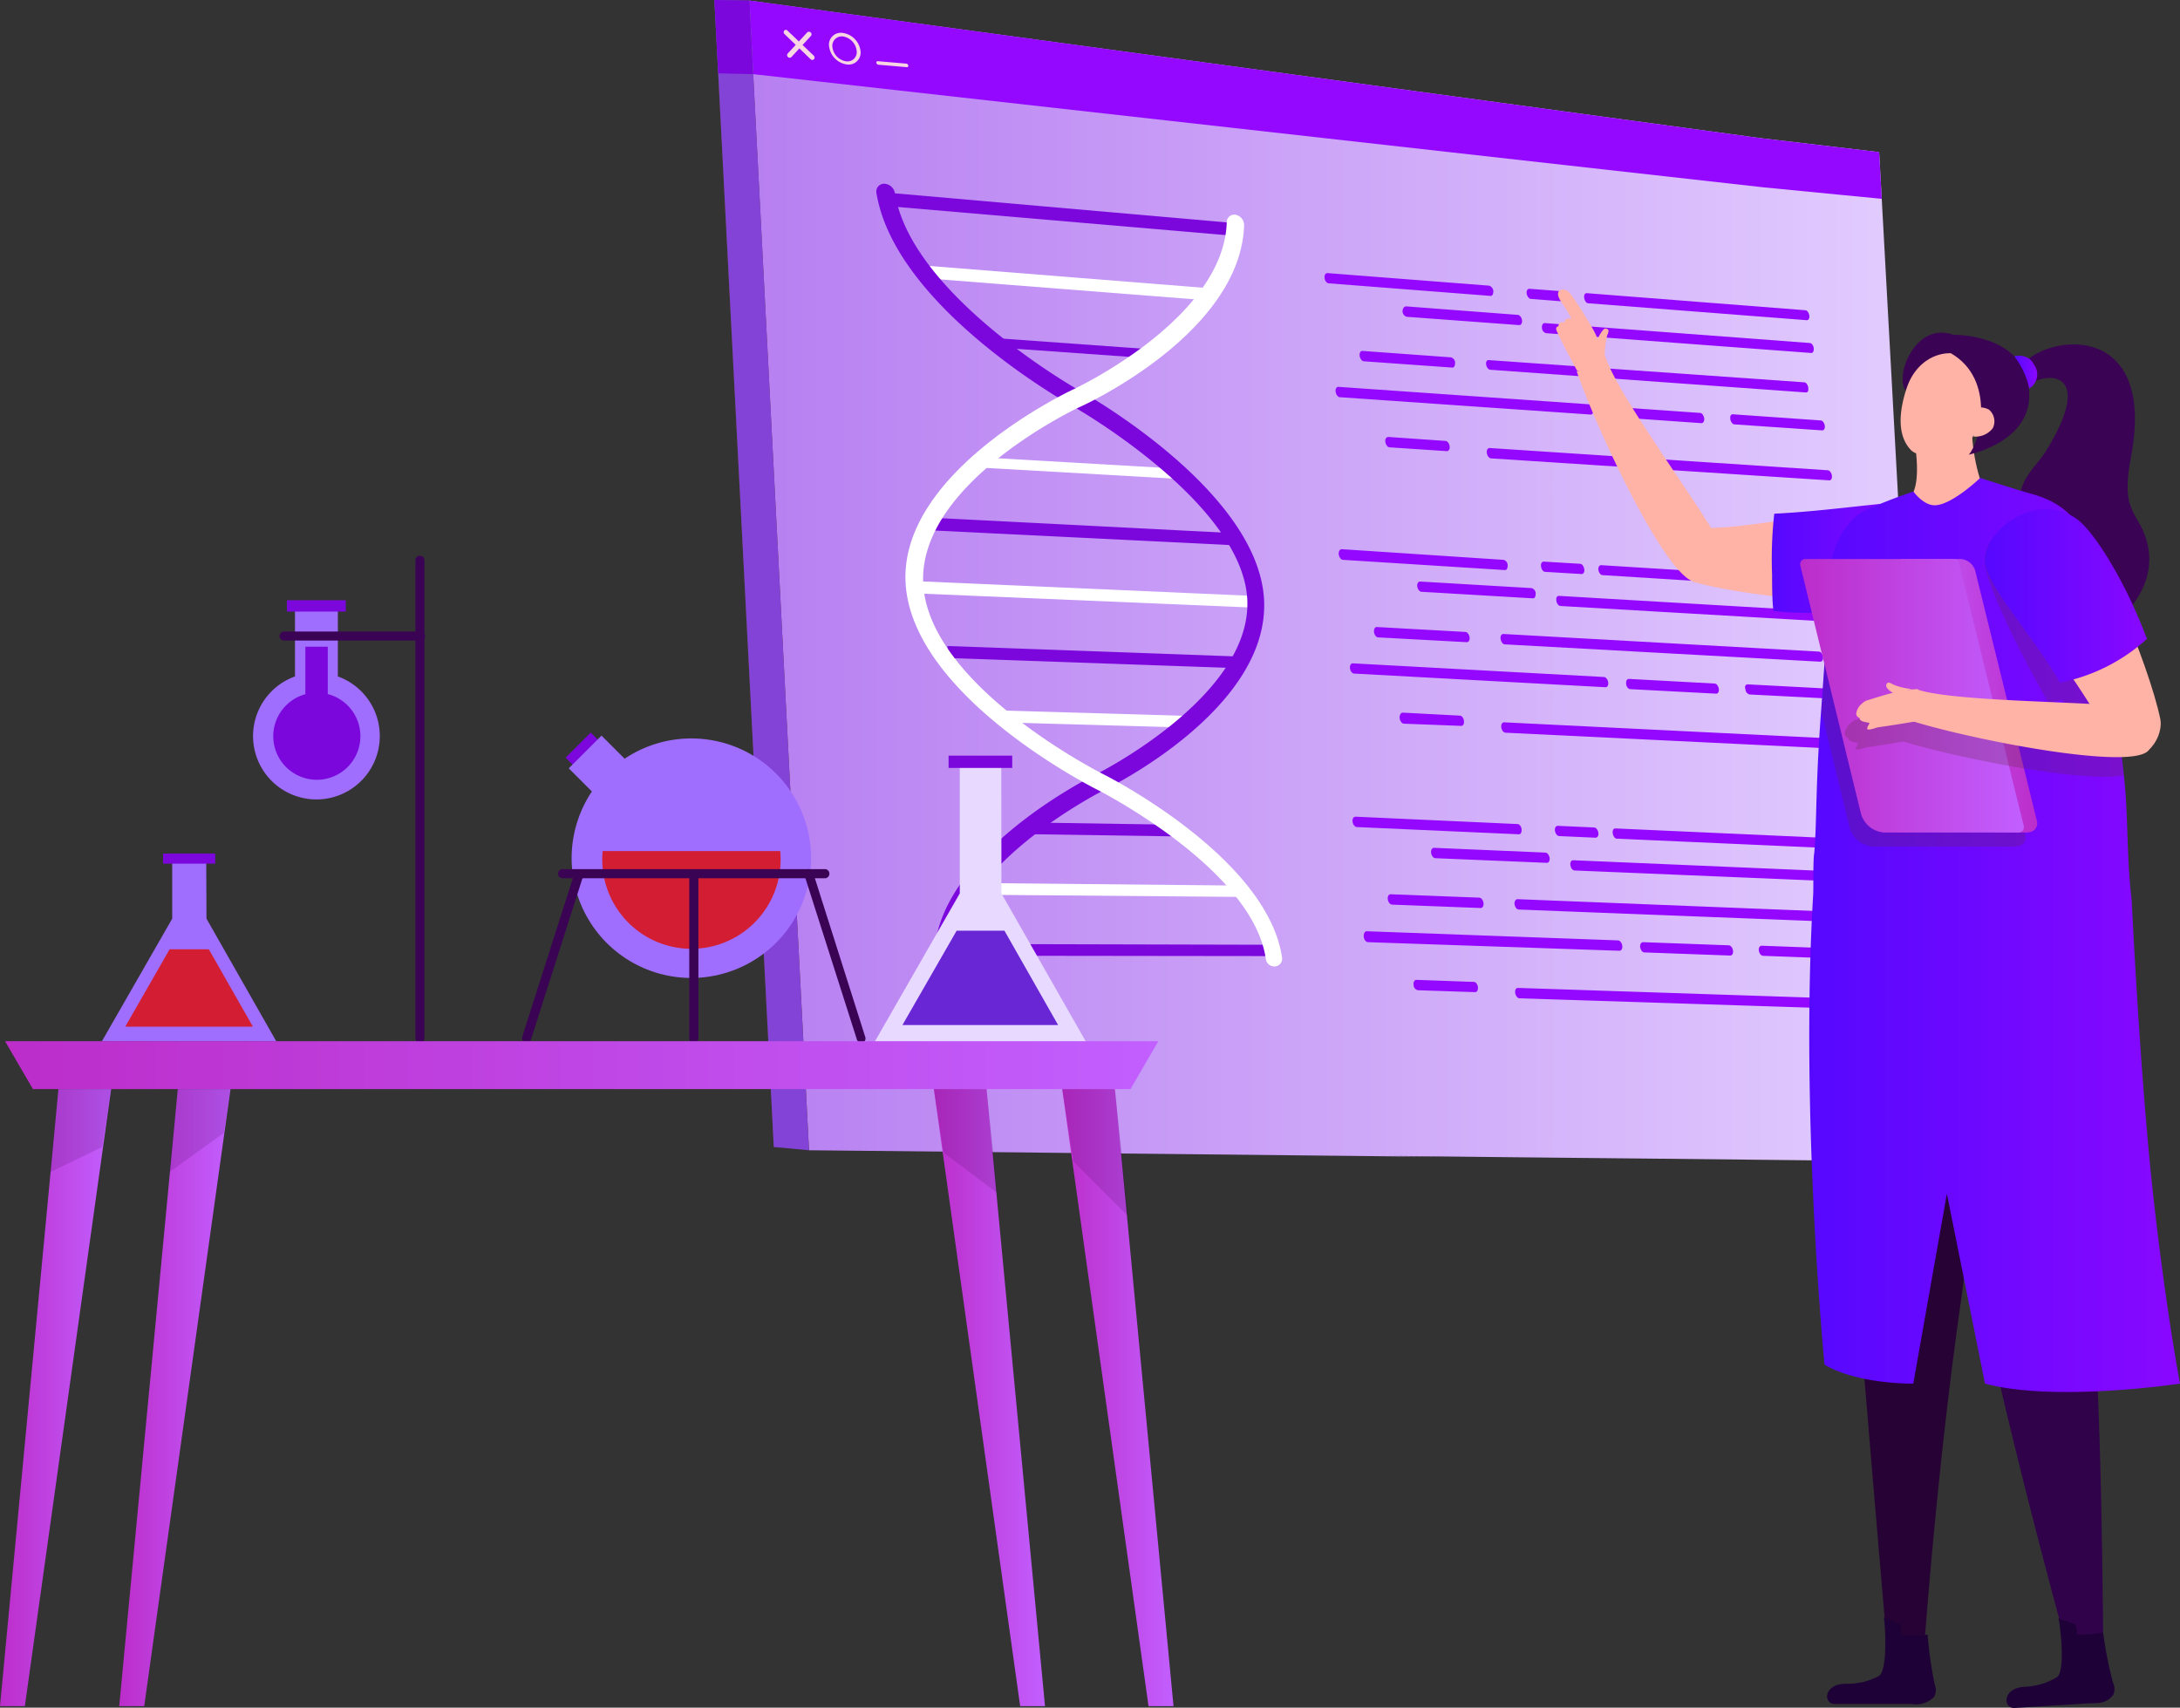 <svg xmlns="http://www.w3.org/2000/svg" xmlns:xlink="http://www.w3.org/1999/xlink" viewBox="0 0 159.63 125.06"><rect x="0" y="0" width="159.63" height="125.06" fill="#333333" stroke="none"/><defs><style>.cls-1{fill:#983d31;opacity:0.43;}.cls-2{fill:url(#linear-gradient);}.cls-3{fill:#9408ff;}.cls-4{fill:#f8d5e3;}.cls-5{fill:#8243d6;}.cls-6{fill:#7b07dd;}.cls-7{fill:#fff;}.cls-26,.cls-8{fill:#3a0354;}.cls-9{fill:#270234;}.cls-10{fill:#1e0237;}.cls-11{fill:#FFB2A6;}.cls-12{fill:url(#linear-gradient-2);}.cls-13{fill:#30024a;}.cls-14{fill:url(#linear-gradient-3);}.cls-15{fill:url(#linear-gradient-4);}.cls-16{fill:#632944;opacity:0.26;}.cls-17{fill:url(#linear-gradient-5);}.cls-18{fill:url(#linear-gradient-6);}.cls-19{fill:url(#linear-gradient-7);}.cls-20{fill:#a06eff;}.cls-21{fill:#d31d33;}.cls-22{fill:#e7d9ff;}.cls-23{fill:#6826d5;}.cls-24{fill:url(#linear-gradient-8);}.cls-25{fill:url(#linear-gradient-9);}.cls-26{opacity:0.16;}.cls-27{fill:url(#linear-gradient-10);}.cls-28{fill:url(#linear-gradient-11);}.cls-29{fill:url(#linear-gradient-12);}</style><linearGradient id="linear-gradient" x1="775.58" y1="42.55" x2="862.35" y2="42.55" gradientTransform="matrix(-1, 0, 0, 1, 917.22, 0)" gradientUnits="userSpaceOnUse"><stop offset="0" stop-color="#e3ceff"/><stop offset="1" stop-color="#b77ff1"/></linearGradient><linearGradient id="linear-gradient-2" x1="129.74" y1="40.82" x2="140.6" y2="40.82" gradientUnits="userSpaceOnUse"><stop offset="0" stop-color="#5608ff"/><stop offset="1" stop-color="#8908ff"/></linearGradient><linearGradient id="linear-gradient-3" x1="132.49" y1="68.49" x2="159.63" y2="68.49" xlink:href="#linear-gradient-2"/><linearGradient id="linear-gradient-4" x1="147.5" y1="27.25" x2="149.16" y2="27.25" xlink:href="#linear-gradient-2"/><linearGradient id="linear-gradient-5" x1="139.23" y1="50.96" x2="149.17" y2="50.96" gradientUnits="userSpaceOnUse"><stop offset="0" stop-color="#c25fff"/><stop offset="1" stop-color="#bc2dca"/></linearGradient><linearGradient id="linear-gradient-6" x1="131.82" y1="50.96" x2="148.2" y2="50.96" gradientUnits="userSpaceOnUse"><stop offset="0" stop-color="#bc2dca"/><stop offset="1" stop-color="#c25fff"/></linearGradient><linearGradient id="linear-gradient-7" x1="145.35" y1="43.64" x2="157.21" y2="43.64" xlink:href="#linear-gradient-2"/><linearGradient id="linear-gradient-8" x1="0.37" y1="78" x2="84.82" y2="78" xlink:href="#linear-gradient-6"/><linearGradient id="linear-gradient-9" x1="77.78" y1="102.35" x2="85.93" y2="102.35" xlink:href="#linear-gradient-6"/><linearGradient id="linear-gradient-10" x1="68.38" y1="102.35" x2="76.52" y2="102.35" xlink:href="#linear-gradient-6"/><linearGradient id="linear-gradient-11" x1="0" y1="102.35" x2="8.14" y2="102.35" xlink:href="#linear-gradient-6"/><linearGradient id="linear-gradient-12" x1="8.73" y1="102.35" x2="16.88" y2="102.35" xlink:href="#linear-gradient-6"/></defs><title>hero-section</title><g id="Layer_2" data-name="Layer 2"><g id="Layer_1-2" data-name="Layer 1"><polygon class="cls-1" points="52.31 0 56.66 84 138.63 84.81 134.6 11.06 52.31 0"/><polygon class="cls-2" points="54.87 0.04 54.87 0.04 54.89 0.3 54.89 0.35 55.15 5.43 59.23 84.03 59.24 84.24 70.12 84.35 79.46 84.45 105.42 84.72 101.64 84.65 110.71 84.75 118.68 84.83 120.73 84.85 133.01 84.98 138.59 85.03 141.65 85.06 137.79 14.56 137.6 11.14 128.94 10.12 54.88 0.04 54.87 0.04"/><polygon class="cls-3" points="54.88 0.04 55.15 5.43 129.14 13.72 134.78 14.27 137.79 14.56 137.6 11.14 128.94 10.12 54.88 0.04"/><path class="cls-4" d="M59.12,2.36,57.67,3.93a.19.19,0,0,0,.27.26l1.45-1.57a.19.19,0,0,0-.27-.26Z"/><path class="cls-4" d="M57.66,2.24a.15.15,0,0,0-.23,0,.18.18,0,0,0,0,.24l1.93,1.86a.17.17,0,0,0,.24,0,.19.19,0,0,0,0-.25Z"/><path class="cls-4" d="M60.72,3.46A1.53,1.53,0,0,0,62,4.72a.88.88,0,0,0,1-1.06A1.52,1.52,0,0,0,61.7,2.41.87.87,0,0,0,60.72,3.46Zm1-.79a1.19,1.19,0,0,1,1,1,.68.68,0,0,1-.76.82,1.19,1.19,0,0,1-1-1A.69.69,0,0,1,61.73,2.67Z"/><path class="cls-4" d="M66.36,4.66l-2.08-.18a.1.1,0,0,0-.11.12.18.18,0,0,0,.15.14l2.08.18a.1.1,0,0,0,.11-.12A.17.17,0,0,0,66.36,4.66Z"/><polygon class="cls-5" points="59.24 84.24 56.66 84 52.31 0 54.88 0.04 59.24 84.24"/><polygon class="cls-6" points="55.15 5.43 52.59 5.37 52.31 0 54.88 0.04 55.15 5.43"/><polygon class="cls-6" points="65.28 15.12 90.35 17.27 90.3 16.33 65.21 14.13 65.28 15.12"/><polygon class="cls-7" points="67.4 20.35 88.99 22.04 88.94 21.14 67.33 19.42 67.4 20.35"/><polygon class="cls-6" points="72.78 25.43 84.46 26.26 84.42 25.59 72.73 24.75 72.78 25.43"/><polygon class="cls-7" points="71.54 34.23 86.75 35.1 86.71 34.35 71.48 33.47 71.54 34.23"/><polygon class="cls-6" points="68.16 38.84 90.52 39.94 90.47 39.05 68.09 37.91 68.16 38.84"/><polygon class="cls-7" points="67.14 43.46 92.03 44.51 91.98 43.65 67.08 42.56 67.14 43.46"/><polygon class="cls-6" points="69.44 48.19 90.45 48.93 90.41 48.07 69.37 47.31 69.44 48.19"/><polygon class="cls-7" points="73.26 52.9 87.4 53.3 87.35 52.44 73.2 52.03 73.26 52.9"/><polygon class="cls-6" points="75.23 61.09 86.51 61.26 86.47 60.41 75.17 60.23 75.23 61.09"/><polygon class="cls-7" points="70.7 65.52 91.37 65.69 91.32 64.86 70.64 64.66 70.7 65.52"/><polygon class="cls-6" points="69.34 69.99 93.18 70.02 93.14 69.19 69.27 69.13 69.34 69.99"/><path class="cls-6" d="M80.27,56.7c.12-.06,11.44-5.74,11.06-12.82S78.68,29.82,78.55,29.75h0c-.53-.3-13-7.32-14.37-15.6a.57.57,0,0,1,.63-.69h0a.83.83,0,0,1,.72.69c1.21,7.5,13.4,14.39,13.53,14.46h0c.55.3,13.09,7.39,13.5,15.32S81.37,57.6,80.87,57.85h0c-.71.36-11.05,5.74-11.17,12.36a.58.58,0,0,1-.6.57h0a.7.7,0,0,1-.7-.68C68.52,62.56,79.79,56.94,80.27,56.7Z"/><path class="cls-7" d="M78.48,28.57h0c.12-.05,11.13-5.18,11.35-12.3a.55.55,0,0,1,.6-.55h0a.78.78,0,0,1,.67.77c-.25,7.83-11.47,13.07-12,13.3h0c-.12.05-12,5.61-11.49,13.07s13.08,13.79,13.2,13.85c.52.26,12,6.16,13.07,13.42a.57.57,0,0,1-.57.65h0a.63.63,0,0,1-.62-.55c-.94-6.6-12.25-12.35-12.37-12.41-.54-.27-13.42-6.86-14-15S78,28.81,78.48,28.57Z"/><path class="cls-3" d="M116.19,21.47l16,1.25c.14,0,.27.18.3.38s-.06.36-.19.35l-16-1.24c-.14,0-.27-.18-.3-.39S116.05,21.46,116.19,21.47Z"/><path class="cls-3" d="M112,21.15l2.65.2c.15,0,.28.19.31.39s-.06.37-.2.36l-2.66-.21c-.14,0-.28-.19-.31-.39S111.85,21.13,112,21.15Z"/><path class="cls-3" d="M97.2,20l11.84.92a.45.45,0,0,1,.31.4c0,.21-.07.36-.21.35L97.3,20.75c-.15,0-.29-.19-.31-.4S97.06,20,97.2,20Z"/><path class="cls-3" d="M113.11,23.66l19.41,1.46c.13,0,.27.18.29.38s-.05.36-.19.35L113.21,24.4a.41.41,0,0,1-.3-.39C112.88,23.8,113,23.65,113.11,23.66Z"/><path class="cls-3" d="M103,22.44l8.14.62c.14,0,.28.19.31.39s-.07.37-.21.36L103,23.2a.43.43,0,0,1-.3-.4C102.71,22.59,102.8,22.43,103,22.44Z"/><path class="cls-3" d="M101.66,32l4.18.29c.15,0,.28.18.31.39s-.07.37-.21.36l-4.19-.28c-.14,0-.28-.19-.31-.4S101.51,32,101.66,32Z"/><path class="cls-3" d="M109,26.37,132.12,28c.13,0,.27.19.29.39s0,.36-.19.35l-23.09-1.66c-.14,0-.28-.18-.31-.39S108.89,26.36,109,26.37Z"/><path class="cls-3" d="M99.77,25.7l6.47.47a.41.41,0,0,1,.31.39c0,.21-.06.37-.21.36l-6.47-.46c-.14,0-.28-.19-.31-.4S99.63,25.69,99.77,25.7Z"/><path class="cls-3" d="M118.21,29.8l6.28.44c.14,0,.27.19.3.39s-.07.37-.2.36l-6.28-.44c-.14,0-.28-.18-.31-.39S118.07,29.79,118.21,29.8Z"/><path class="cls-3" d="M98,28.33l18.37,1.28c.14,0,.28.18.31.39s-.07.37-.21.36L98.11,29.09c-.14,0-.28-.19-.31-.4S97.87,28.32,98,28.33Z"/><path class="cls-3" d="M109.08,32.81l24.76,1.63c.14,0,.27.18.3.39s-.06.36-.19.35l-24.77-1.61c-.14,0-.28-.19-.31-.4S108.94,32.8,109.08,32.81Z"/><path class="cls-3" d="M126.88,30.34l6.44.45c.14,0,.27.18.3.38s-.06.36-.19.35L127,31.08c-.13,0-.27-.18-.3-.39S126.74,30.33,126.88,30.34Z"/><path class="cls-3" d="M117.25,41.39l16,1c.14,0,.27.18.3.38s-.06.36-.2.35l-16-1c-.15,0-.28-.18-.31-.38S117.11,41.38,117.25,41.39Z"/><path class="cls-3" d="M113.05,41.13l2.65.16c.15,0,.28.19.31.39s-.06.37-.2.36l-2.66-.16c-.15,0-.28-.18-.31-.39S112.9,41.12,113.05,41.13Z"/><path class="cls-3" d="M98.25,40.22,110.1,41a.41.41,0,0,1,.3.39c0,.21-.06.37-.2.36L98.34,41c-.14,0-.28-.18-.31-.39S98.1,40.22,98.25,40.22Z"/><path class="cls-3" d="M114.17,43.64l19.42,1.14c.14,0,.27.18.3.38s-.06.36-.19.35l-19.43-1.13c-.14,0-.28-.18-.31-.39S114,43.63,114.17,43.64Z"/><path class="cls-3" d="M104,42.59l8.15.48a.41.41,0,0,1,.3.39c0,.21-.06.37-.2.36l-8.16-.48c-.14,0-.28-.18-.31-.39S103.85,42.58,104,42.59Z"/><path class="cls-3" d="M102.71,52.19l4.19.22c.14,0,.28.18.3.39s-.06.37-.21.36L102.8,53c-.14,0-.28-.18-.31-.39S102.56,52.19,102.71,52.19Z"/><path class="cls-3" d="M110.09,46.43l23.1,1.29c.14,0,.27.18.3.38s-.06.36-.19.36l-23.11-1.27c-.15,0-.28-.19-.31-.4S109.94,46.42,110.09,46.43Z"/><path class="cls-3" d="M100.82,45.92l6.48.36c.14,0,.28.18.31.39s-.07.37-.21.36l-6.48-.35c-.15,0-.29-.19-.31-.4S100.68,45.91,100.82,45.92Z"/><path class="cls-3" d="M119.28,49.72l6.28.34c.14,0,.27.18.3.39s-.06.36-.2.35l-6.29-.33c-.14,0-.28-.18-.3-.39S119.13,49.72,119.28,49.72Z"/><path class="cls-3" d="M99.06,48.58l18.39,1c.14,0,.28.18.31.39s-.06.37-.2.36l-18.4-1c-.15,0-.29-.19-.31-.4S98.92,48.58,99.06,48.58Z"/><path class="cls-3" d="M110.14,52.9l24.78,1.22c.14,0,.27.18.3.38s-.06.37-.19.36l-24.79-1.2c-.14,0-.28-.18-.31-.39S110,52.89,110.14,52.9Z"/><path class="cls-3" d="M128,50.12l6.45.34c.14,0,.27.18.3.38s-.06.36-.19.35l-6.45-.33a.41.41,0,0,1-.3-.39C127.73,50.27,127.82,50.11,128,50.12Z"/><path class="cls-3" d="M118.28,60.67l16,.72c.14,0,.27.18.3.38s-.06.36-.19.36l-16-.71c-.14,0-.27-.18-.3-.39S118.14,60.66,118.28,60.67Z"/><path class="cls-3" d="M114.07,60.48l2.66.12c.14,0,.28.18.31.39s-.07.36-.21.36l-2.66-.12c-.14,0-.28-.18-.31-.39S113.93,60.47,114.07,60.48Z"/><path class="cls-3" d="M99.26,59.81l11.86.54c.14,0,.28.18.3.38s-.06.38-.2.37l-11.87-.53c-.14,0-.28-.18-.31-.39S99.11,59.81,99.26,59.81Z"/><path class="cls-3" d="M115.2,63l19.44.83c.13,0,.26.17.29.37s-.05.37-.19.36l-19.44-.81c-.15,0-.28-.18-.31-.39S115.05,63,115.2,63Z"/><path class="cls-3" d="M105,62.09l8.16.35c.14,0,.28.18.31.39s-.07.37-.21.36l-8.16-.34c-.14,0-.28-.18-.31-.39S104.87,62.09,105,62.09Z"/><path class="cls-3" d="M103.72,71.76l4.2.15c.14,0,.28.17.3.38s-.06.38-.21.37l-4.19-.14a.4.4,0,0,1-.31-.39C103.48,71.92,103.58,71.75,103.72,71.76Z"/><path class="cls-3" d="M111.11,65.85l23.12.92c.14,0,.28.17.3.38s-.05.36-.19.36l-23.13-.9c-.15,0-.28-.18-.31-.39S111,65.85,111.11,65.85Z"/><path class="cls-3" d="M101.83,65.49l6.49.25c.14,0,.28.18.31.39s-.07.37-.21.37l-6.49-.25c-.14,0-.28-.18-.31-.39S101.69,65.48,101.83,65.49Z"/><path class="cls-3" d="M120.31,69l6.28.23c.14,0,.28.18.31.39s-.07.37-.21.36l-6.29-.23c-.14,0-.27-.18-.3-.38S120.17,69,120.31,69Z"/><path class="cls-3" d="M100.07,68.2l18.41.67c.14,0,.28.18.31.39s-.06.37-.21.37L100.17,69c-.14,0-.29-.18-.31-.39S99.93,68.19,100.07,68.2Z"/><path class="cls-3" d="M111.16,72.35l24.81.82c.13,0,.27.17.3.38s-.06.36-.2.36l-24.81-.8c-.14,0-.28-.18-.31-.39S111,72.34,111.16,72.35Z"/><path class="cls-3" d="M129,69.26l6.45.24c.14,0,.27.17.3.38s-.05.36-.19.36L129.1,70c-.14,0-.28-.17-.31-.38S128.85,69.26,129,69.26Z"/><path class="cls-8" d="M156.77,38.55c-.66-1.27-1.36-1.77-.73-5.08,2.1-11-7.87-8.78-8.42-5.9-.14.71.13,1.22.9.64,1.29-1,5-1.17,1.27,4.87-1,1.59-3.84,3.22.23,7.66,3.68,4-.27,4.13-.38,5.5C149.38,49.77,160,44.81,156.77,38.55Z"/><path class="cls-9" d="M133.62,61.68c-.32,2.31,4.59,59.25,4.59,59.25a2.26,2.26,0,0,0,2.66.08s.92-13.13,2.69-25.51c1.52-10.69,1.3-20.83,2.14-21.5V62.67C141.36,63,135.06,62.31,133.62,61.68Z"/><path class="cls-10" d="M141.15,119.71a7.68,7.68,0,0,1-1.91,0,2,2,0,0,0-.09-.73,11.6,11.6,0,0,0-1.21-.52c.12.62.28,3.81-.34,4.27a4.78,4.78,0,0,1-2.42.58c-1.14,0-1.39.65-1.39.9a.54.54,0,0,0,.59.58h5.55a1.9,1.9,0,0,0,1.68-.5,1,1,0,0,0,.07-.89A28.2,28.2,0,0,1,141.15,119.71Z"/><path class="cls-11" d="M117.58,24.06c-.21-.06-.66.8-.64,1,.19.51.39.62.57,1.12a6.22,6.22,0,0,1,.17-1.6C117.76,24.36,117.91,24.12,117.58,24.06Z"/><path class="cls-11" d="M140.27,36.75c-2.56-.09-10.6,1.75-14.61,1.9-4.93.17-3,3.55-1.54,4,4,1.12,15.42,2.32,16.21.32C140.68,42.08,140.73,36.77,140.27,36.75Z"/><path class="cls-12" d="M140.27,36.75c-1.81-.06-6.43.69-10.35.87a29.87,29.87,0,0,0-.16,4.44c0,.54,0,2.15.11,2.68,4.63.54,9.93-.46,10.46-1.79C140.68,42.08,140.73,36.77,140.27,36.75Z"/><path class="cls-11" d="M125.93,39.77c-1.25-2.47-7.45-10.79-8.34-13.56a9.15,9.15,0,0,1-2.13,1c1.56,4.53,6.71,15.39,8.63,15.3a1.86,1.86,0,0,0,2-2.2A1.64,1.64,0,0,0,125.93,39.77Z"/><path class="cls-11" d="M114,24.26a0,0,0,0,1,0,0c.53,1.16,1.28,2.5,1.5,2.92a4.18,4.18,0,0,0,2.1-.95c-.3-.55-.59-1.42-.84-1.91s-1.08-1.8-1.13-1.89c-.17-.24-.57-.87-.72-1a.56.56,0,0,0-.7-.16c-.09.06-.28.27.13.87a11.33,11.33,0,0,1,.73,1.19s-.5-.11-.5.28c0,0-.43-.13-.46.29C114.11,23.89,113.84,23.93,114,24.26Z"/><path class="cls-13" d="M155.1,61.68c-1.44.63-11.67,2.55-16,2.26a53.38,53.38,0,0,0,1.12,9.2c1.43,5.46,3.33,14.52,4.26,19.24,2.39,12.09,6.83,28.1,6.83,28.1A2.6,2.6,0,0,0,154,120s-.11-21.93-1.09-27C152.12,88.78,155.28,62.94,155.1,61.68Z"/><path class="cls-11" d="M144.43,29.84c-.3.22-3.43,2-4.33,1.83,0,.24.61,3,0,4.39.55,2.21,3.88,1.2,4.88-1A13.85,13.85,0,0,1,144.43,29.84Z"/><path class="cls-11" d="M144.76,26.34c-1.36-.94-2.92-1.43-4-.28-.4.42-2.76,4.86-.85,6.88.81.86,3.68.31,4.43-.78l1-1.5A3,3,0,0,0,144.76,26.34Z"/><path class="cls-14" d="M133.6,99.94c2.47,1.46,6.5,1.39,6.5,1.39l2.46-13.91,2.79,13.91c5.16,1.38,14.28,0,14.28,0s-1.06-5.53-2-14.15-1.54-21.31-1.54-21.31c-.38-3.06-.24-6.19-.57-9.07-.72-6.23-1.29-11.55-1.62-13.9a10,10,0,0,0-.21-1.2c-1-3.13-2.16-4.79-5-5.55C147.77,35.9,145,35,145,35s-2,1.92-3.25,2c-.88.07-1.64-1-1.64-1a38,38,0,0,0-3.76,1.48,5.52,5.52,0,0,0-2.3,4.39c-.06.56-.09,1.11-.12,1.64-.21,3.28-.4,6.11-.58,8.56-.43,5.75-.3,8-.5,10.39-.1.51-.05,2.47-.08,3.06C131.8,81.59,133.6,99.94,133.6,99.94Z"/><path class="cls-8" d="M148.36,27.52c-1-3.1-5.33-3-5.33-3-2.71-1-4.31,2.9-3.5,4.08,1-2.94,3.32-2.73,3.32-2.73,3.33,1.92,2.14,6.54,1.31,7.43C144.16,33.28,149.79,32.19,148.36,27.52Z"/><path class="cls-11" d="M145.64,30a1.37,1.37,0,0,0-.76-.16,21.25,21.25,0,0,0-.37,2.13,1.59,1.59,0,0,0,1.41-.61A1.12,1.12,0,0,0,145.64,30Z"/><path class="cls-15" d="M148.91,26.66a1,1,0,0,0-.48-.48,1.36,1.36,0,0,0-.93-.08,5.83,5.83,0,0,1,1.09,2.35A1.21,1.21,0,0,0,148.91,26.66Z"/><path class="cls-10" d="M154,119.55a8.3,8.3,0,0,1-1.9.15,1.9,1.9,0,0,0-.14-.72,11.36,11.36,0,0,0-1.23-.45c.15.6.51,3.78-.09,4.28a4.78,4.78,0,0,1-2.38.72c-1.14.07-1.35.73-1.33,1a.54.54,0,0,0,.62.55l5.53-.34c.59,0,1.19,0,1.65-.6a1,1,0,0,0,0-.89A29.3,29.3,0,0,1,154,119.55Z"/><path class="cls-16" d="M133.37,52.13l2.06,8.45A1.89,1.89,0,0,0,137.24,62h10.29c.79,0,.84-.61.79-.83L143.79,42.8a1.16,1.16,0,0,0-1.17-.86h-8.55c-.06.56-.09,1.11-.12,1.64C133.74,46.85,133.55,49.68,133.37,52.13Z"/><path class="cls-17" d="M144.64,41.82l4.52,18.33c.05.21,0,.82-.79.82l-7.8-.16-1.34-19.87h4.24A1.18,1.18,0,0,1,144.64,41.82Z"/><path class="cls-18" d="M132.2,40.94h10.87a.4.4,0,0,1,.37.28l4.75,19.27a.39.39,0,0,1-.37.48h-9.74a1.88,1.88,0,0,1-1.81-1.38l-4.44-18.17A.38.38,0,0,1,132.2,40.94Z"/><path class="cls-16" d="M135.36,54.06c-.06.31.74.3.7.38-.12.29-.5.67.58.3.05,0,1.58-.24,2.74-.43,4.07,1.23,13,3,16.1,2.49-.72-6.23-1.29-11.55-1.62-13.9a13,13,0,0,0-2.53-3.36c-2.94-2.24-6.17-.68-6,1.64.15,1.8,2.71,6.87,4.66,10.28a8.85,8.85,0,0,0,1-.21q.62.9,1.14,1.74c-4.18-.22-10.46-.36-12.55-1.05h0l-.39,0a4.47,4.47,0,0,1-1.35-.34c-.23-.12-.45-.3-.56,0,0,.13.22.38.49.57-.69.16-1.82.53-1.91.56-.28.1-.26.16-.45.31a1.29,1.29,0,0,0-.33.66A.39.39,0,0,0,135.36,54.06Z"/><path class="cls-11" d="M138.67,50.15c-.23-.11-.44-.3-.55,0s.7.76.92.78c.53-.12.46-.43,1-.47A4.62,4.62,0,0,1,138.67,50.15Z"/><path class="cls-11" d="M140.42,50.46a11.56,11.56,0,0,0-1.61.23c-.63.13-2,.58-2.12.61-.27.11-.26.17-.44.31a1.16,1.16,0,0,0-.33.66.37.37,0,0,0,.26.32c-.06.31.74.3.71.38-.13.3-.5.68.58.3.06,0,2.89-.42,3.78-.63A11.56,11.56,0,0,0,140.42,50.46Z"/><path class="cls-11" d="M146.07,41c1.08,2.31,5.92,8.62,7.88,12.12,2.4,4.31,4.55,1.09,4.24-.45-.81-4-5-14.08-6.64-14.56C150.66,37.86,145.87,40.59,146.07,41Z"/><path class="cls-19" d="M145.36,41.18c.15,1.8,3.54,5.4,5.48,8.81a13.22,13.22,0,0,0,6.37-3.2c-1.63-4.36-3.91-7.85-5.06-8.72C149.21,35.83,145.15,38.86,145.36,41.18Z"/><path class="cls-11" d="M156.77,52a2,2,0,0,0-.5-.18c-2.72-.46-13.1-.39-15.86-1.32a9.12,9.12,0,0,1-.49,2.28c4.57,1.43,16.37,3.72,17.44,2.13A1.87,1.87,0,0,0,156.77,52Z"/><polygon class="cls-20" points="7.46 76.26 12.61 67.28 12.61 62.88 15.1 62.88 15.12 67.28 20.23 76.26 7.46 76.26"/><polygon class="cls-21" points="15.29 69.52 18.52 75.19 9.17 75.19 12.42 69.52 15.29 69.52"/><rect class="cls-6" x="11.93" y="62.51" width="3.82" height="0.74" transform="translate(27.69 125.76) rotate(180)"/><polygon class="cls-22" points="64 76.38 70.28 65.43 70.28 55.78 73.32 55.78 73.33 65.43 79.57 76.38 64 76.38"/><polygon class="cls-23" points="73.55 68.16 77.48 75.07 66.08 75.07 70.05 68.16 73.55 68.16"/><rect class="cls-6" x="69.45" y="55.33" width="4.66" height="0.9" transform="translate(143.57 111.57) rotate(180)"/><path class="cls-20" d="M21.6,49.54v-5h3.14v5a4.64,4.64,0,1,1-3.14,0Z"/><path class="cls-6" d="M22.36,50.83V47.36H24v3.47a3.19,3.19,0,1,1-1.6,0Z"/><rect class="cls-6" x="21" y="43.95" width="4.31" height="0.83" transform="translate(46.32 88.74) rotate(180)"/><rect class="cls-6" x="41.57" y="54.35" width="2.6" height="1.5" transform="translate(112.14 63.76) rotate(135.01)"/><path class="cls-20" d="M44.42,69.05a8.77,8.77,0,1,0,0-12.4A8.78,8.78,0,0,0,44.42,69.05Z"/><path class="cls-21" d="M57.13,62.33a6.53,6.53,0,1,1-13,0Z"/><rect class="cls-20" x="42.35" y="54.58" width="3.39" height="3.39" transform="translate(114.98 64.93) rotate(135.01)"/><path class="cls-8" d="M41.15,64.32h19.3a.34.34,0,0,0,0-.67H41.15a.34.34,0,0,0,0,.67Z"/><path class="cls-8" d="M50.8,76.36a.34.34,0,0,0,.34-.33V64a.34.34,0,0,0-.67,0V76A.33.33,0,0,0,50.8,76.36Z"/><path class="cls-8" d="M63.05,76.36l.1,0a.32.32,0,0,0,.21-.41L59.53,63.88a.32.32,0,0,0-.41-.21.33.33,0,0,0-.22.41l3.83,12A.34.34,0,0,0,63.05,76.36Z"/><path class="cls-8" d="M38.56,76.36a.34.34,0,0,0,.32-.23l3.83-12a.34.34,0,0,0-.64-.2L38.24,75.93a.33.33,0,0,0,.22.41Z"/><path class="cls-8" d="M30.75,76.36a.33.33,0,0,0,.33-.33v-35a.33.33,0,0,0-.33-.33.33.33,0,0,0-.33.33V76A.33.33,0,0,0,30.75,76.36Z"/><path class="cls-8" d="M20.8,46.91h10a.33.33,0,0,0,0-.66H20.8a.33.33,0,1,0,0,.66Z"/><polygon class="cls-24" points="2.41 79.76 82.78 79.76 84.82 76.25 0.37 76.25 2.41 79.76"/><polygon class="cls-25" points="84.1 124.95 85.93 124.95 81.64 79.76 77.78 79.76 84.1 124.95"/><polygon class="cls-26" points="78.61 85.07 82.63 89.09 81.64 79.76 77.78 79.76 78.61 85.07"/><polygon class="cls-27" points="74.7 124.95 76.52 124.95 72.24 79.76 68.38 79.76 74.7 124.95"/><polygon class="cls-28" points="1.82 124.95 0 124.95 4.28 79.76 8.14 79.76 1.82 124.95"/><polygon class="cls-26" points="7.48 84 3.64 85.86 4.28 79.76 8.14 79.76 7.48 84"/><polygon class="cls-29" points="10.56 124.95 8.73 124.95 13.02 79.76 16.88 79.76 10.56 124.95"/><polygon class="cls-26" points="69.1 84.42 73.05 87.39 72.24 79.76 68.38 79.76 69.1 84.42"/><polygon class="cls-26" points="16.38 82.98 12.37 85.86 13.02 79.76 16.88 79.76 16.38 82.98"/></g></g></svg>
